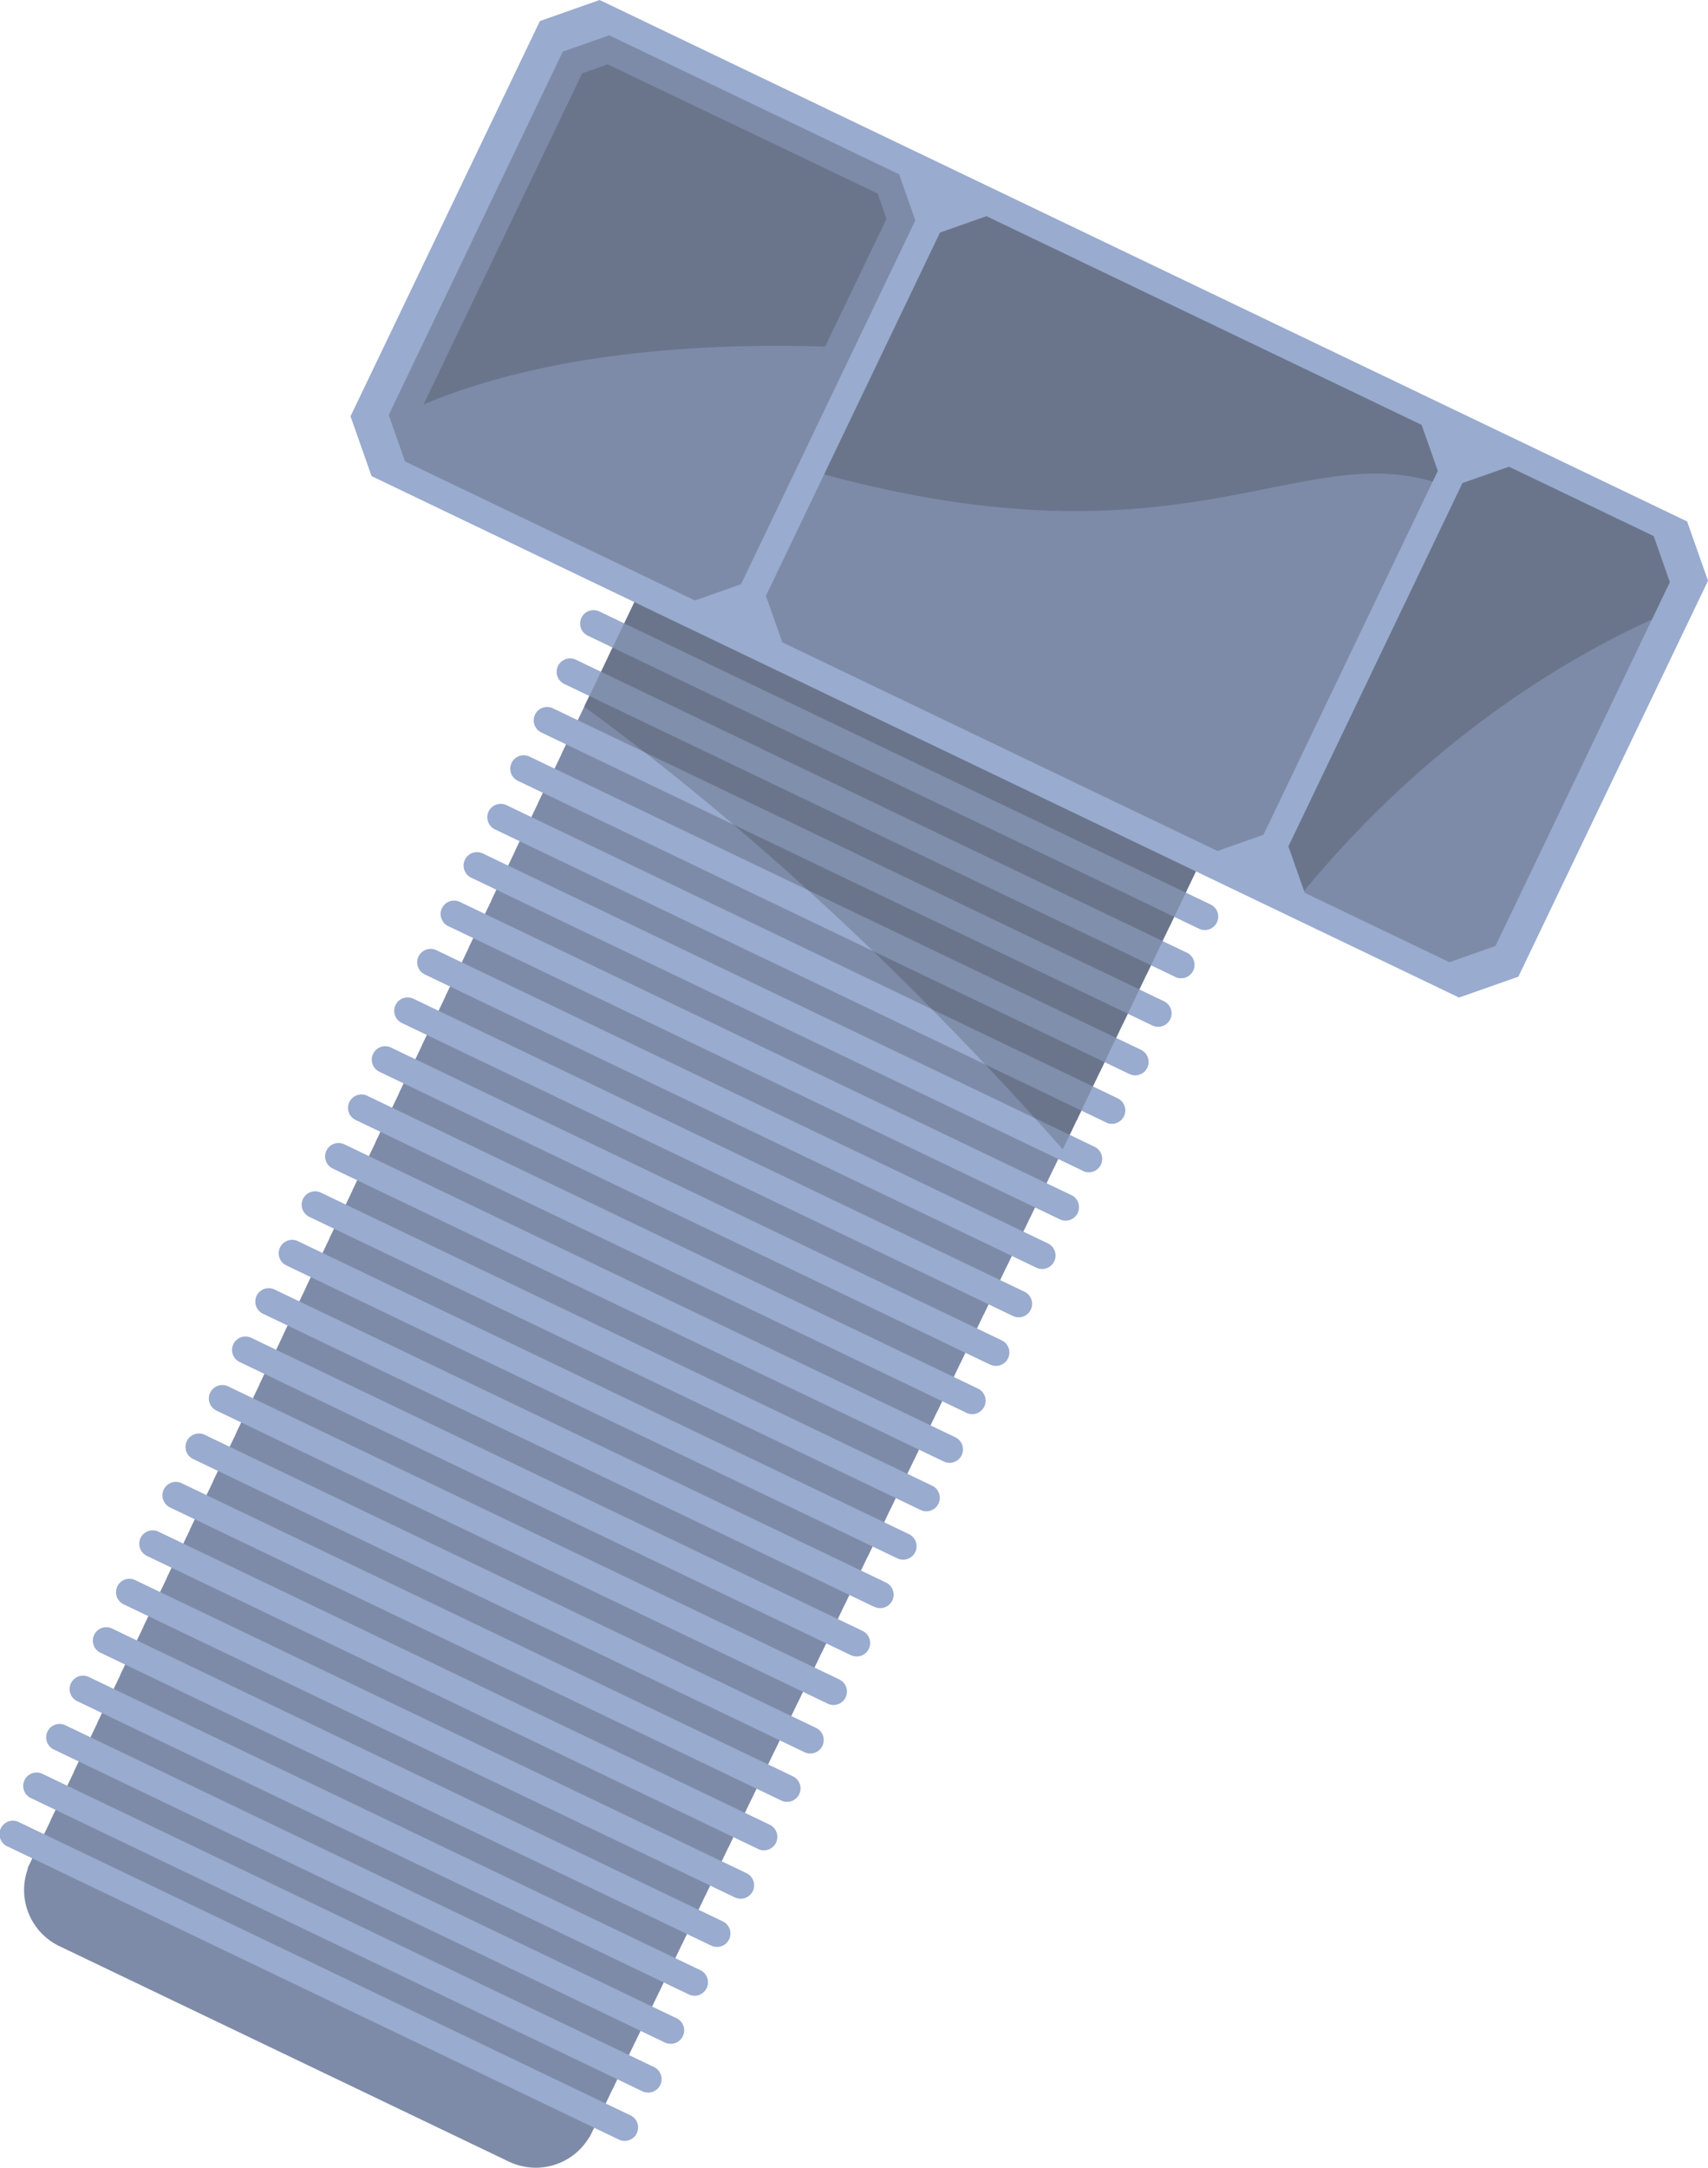 <svg xmlns="http://www.w3.org/2000/svg" viewBox="0 0 472.95 600"><g style="isolation:isolate"><g id="Ebene_1" data-name="Ebene 1"><path d="M250.25,143.54,71.89,515.68a17.23,17.23,0,0,0,8.09,23L204.41,598.3a17.22,17.22,0,0,0,23-8.09L405.76,218.08Z" transform="translate(-63.52)" style="fill:#7d8ba8"/><g style="mix-blend-mode:multiply"><rect x="224.81" y="212.82" width="172.45" height="6.81" transform="translate(60.49 -113.19) rotate(25.61)" style="fill:#7d8ba8"/></g><path d="M395.53,257.06,226.27,175.94a3.71,3.71,0,0,1,3.21-6.7l169.26,81.12a3.71,3.71,0,1,1-3.21,6.7Z" transform="translate(-63.52)" style="fill:#99abce"/><g style="mix-blend-mode:multiply"><rect x="218.38" y="226.22" width="172.45" height="6.81" transform="translate(65.65 -109.1) rotate(25.61)" style="fill:#7d8ba8"/></g><path d="M389.1,270.47,219.85,189.35a3.72,3.72,0,1,1,3.21-6.71l169.26,81.13a3.72,3.72,0,0,1-3.22,6.7Z" transform="translate(-63.52)" style="fill:#99abce"/><g style="mix-blend-mode:multiply"><rect x="211.96" y="239.63" width="172.45" height="6.81" transform="translate(70.81 -105.01) rotate(25.61)" style="fill:#7d8ba8"/></g><path d="M382.68,283.88,213.42,202.75a3.71,3.71,0,0,1,3.21-6.7l169.26,81.12a3.72,3.72,0,0,1-3.21,6.71Z" transform="translate(-63.52)" style="fill:#99abce"/><g style="mix-blend-mode:multiply"><rect x="205.53" y="253.04" width="172.45" height="6.81" transform="translate(75.98 -100.91) rotate(25.61)" style="fill:#7d8ba8"/></g><path d="M376.25,297.28,207,216.16a3.72,3.72,0,1,1,3.21-6.71l169.25,81.13a3.71,3.71,0,1,1-3.21,6.7Z" transform="translate(-63.52)" style="fill:#99abce"/><g style="mix-blend-mode:multiply"><rect x="199.11" y="266.44" width="172.45" height="6.81" transform="translate(81.14 -96.82) rotate(25.61)" style="fill:#7d8ba8"/></g><path d="M369.83,310.69,200.57,229.56a3.71,3.71,0,1,1,3.21-6.7L373,304a3.71,3.71,0,0,1-3.21,6.7Z" transform="translate(-63.52)" style="fill:#99abce"/><g style="mix-blend-mode:multiply"><rect x="192.68" y="279.85" width="172.45" height="6.81" transform="translate(86.3 -92.72) rotate(25.61)" style="fill:#7d8ba8"/></g><path d="M363.4,324.09,194.14,243a3.72,3.72,0,1,1,3.22-6.7l169.25,81.12a3.71,3.71,0,1,1-3.21,6.7Z" transform="translate(-63.52)" style="fill:#99abce"/><g style="mix-blend-mode:multiply"><rect x="186.26" y="293.25" width="172.45" height="6.81" transform="translate(91.46 -88.63) rotate(25.61)" style="fill:#7d8ba8"/></g><path d="M357,337.5,187.72,256.38a3.72,3.72,0,1,1,3.21-6.71L360.19,330.8a3.71,3.71,0,0,1-3.21,6.7Z" transform="translate(-63.52)" style="fill:#99abce"/><g style="mix-blend-mode:multiply"><rect x="179.83" y="306.66" width="172.45" height="6.81" transform="translate(96.63 -84.53) rotate(25.61)" style="fill:#7d8ba8"/></g><path d="M350.55,350.91,181.29,269.78a3.72,3.72,0,1,1,3.22-6.7L353.76,344.2a3.72,3.72,0,0,1-3.21,6.71Z" transform="translate(-63.52)" style="fill:#99abce"/><g style="mix-blend-mode:multiply"><rect x="173.41" y="320.07" width="172.45" height="6.81" transform="translate(101.79 -80.44) rotate(25.61)" style="fill:#7d8ba8"/></g><path d="M344.12,364.31,174.87,283.19a3.72,3.72,0,1,1,3.21-6.71l169.26,81.13a3.72,3.72,0,0,1-3.22,6.7Z" transform="translate(-63.52)" style="fill:#99abce"/><g style="mix-blend-mode:multiply"><rect x="166.98" y="333.47" width="172.45" height="6.81" transform="translate(106.95 -76.35) rotate(25.61)" style="fill:#7d8ba8"/></g><path d="M337.7,377.72,168.44,296.59a3.72,3.72,0,0,1,3.22-6.7L340.91,371a3.71,3.71,0,1,1-3.21,6.7Z" transform="translate(-63.52)" style="fill:#99abce"/><g style="mix-blend-mode:multiply"><rect x="160.55" y="346.88" width="172.45" height="6.81" transform="translate(112.12 -72.25) rotate(25.61)" style="fill:#7d8ba8"/></g><path d="M331.27,391.12,162,310a3.71,3.71,0,1,1,3.21-6.7l169.26,81.12a3.72,3.72,0,0,1-3.22,6.7Z" transform="translate(-63.52)" style="fill:#99abce"/><g style="mix-blend-mode:multiply"><rect x="154.13" y="360.28" width="172.45" height="6.81" transform="translate(117.28 -68.16) rotate(25.61)" style="fill:#7d8ba8"/></g><path d="M324.85,404.53,155.59,323.41a3.72,3.72,0,0,1,3.21-6.71l169.26,81.13a3.71,3.71,0,1,1-3.21,6.7Z" transform="translate(-63.52)" style="fill:#99abce"/><g style="mix-blend-mode:multiply"><rect x="147.7" y="373.69" width="172.45" height="6.81" transform="translate(122.44 -64.06) rotate(25.61)" style="fill:#7d8ba8"/></g><path d="M318.42,417.94,149.17,336.81a3.71,3.71,0,1,1,3.21-6.7l169.26,81.12a3.72,3.72,0,0,1-3.22,6.71Z" transform="translate(-63.52)" style="fill:#99abce"/><g style="mix-blend-mode:multiply"><rect x="141.28" y="387.1" width="172.45" height="6.81" transform="translate(127.61 -59.97) rotate(25.61)" style="fill:#7d8ba8"/></g><path d="M312,431.34,142.74,350.22a3.72,3.72,0,0,1,3.21-6.71l169.26,81.13a3.71,3.71,0,1,1-3.21,6.7Z" transform="translate(-63.52)" style="fill:#99abce"/><g style="mix-blend-mode:multiply"><rect x="134.85" y="400.5" width="172.45" height="6.81" transform="translate(132.77 -55.88) rotate(25.61)" style="fill:#7d8ba8"/></g><path d="M305.57,444.75,136.32,363.62a3.71,3.71,0,1,1,3.21-6.7L308.78,438a3.72,3.72,0,1,1-3.21,6.71Z" transform="translate(-63.52)" style="fill:#99abce"/><g style="mix-blend-mode:multiply"><rect x="128.43" y="413.91" width="172.45" height="6.81" transform="translate(137.93 -51.78) rotate(25.61)" style="fill:#7d8ba8"/></g><path d="M299.15,458.15,129.89,377a3.71,3.71,0,1,1,3.21-6.7l169.26,81.12a3.71,3.71,0,0,1-3.21,6.7Z" transform="translate(-63.52)" style="fill:#99abce"/><g style="mix-blend-mode:multiply"><rect x="122" y="427.31" width="172.45" height="6.81" transform="translate(143.1 -47.69) rotate(25.61)" style="fill:#7d8ba8"/></g><path d="M292.72,471.56,123.46,390.44a3.72,3.72,0,0,1,3.22-6.71l169.25,81.13a3.71,3.71,0,1,1-3.21,6.7Z" transform="translate(-63.52)" style="fill:#99abce"/><g style="mix-blend-mode:multiply"><rect x="115.58" y="440.72" width="172.45" height="6.81" transform="translate(148.26 -43.59) rotate(25.61)" style="fill:#7d8ba8"/></g><path d="M286.3,485,117,403.84a3.71,3.71,0,1,1,3.21-6.7l169.26,81.12A3.72,3.72,0,0,1,286.3,485Z" transform="translate(-63.52)" style="fill:#99abce"/><g style="mix-blend-mode:multiply"><rect x="109.15" y="454.13" width="172.45" height="6.81" transform="translate(153.42 -39.5) rotate(25.61)" style="fill:#7d8ba8"/></g><path d="M279.87,498.37,110.61,417.25a3.72,3.72,0,0,1,3.22-6.71l169.25,81.13a3.71,3.71,0,1,1-3.21,6.7Z" transform="translate(-63.52)" style="fill:#99abce"/><g style="mix-blend-mode:multiply"><rect x="102.73" y="467.53" width="172.45" height="6.81" transform="translate(158.59 -35.41) rotate(25.61)" style="fill:#7d8ba8"/></g><path d="M273.44,511.78,104.19,430.65a3.71,3.71,0,1,1,3.21-6.7l169.26,81.12a3.72,3.72,0,0,1-3.22,6.71Z" transform="translate(-63.52)" style="fill:#99abce"/><g style="mix-blend-mode:multiply"><rect x="96.3" y="480.94" width="172.45" height="6.81" transform="translate(163.75 -31.31) rotate(25.61)" style="fill:#7d8ba8"/></g><path d="M267,525.18,97.76,444.06a3.71,3.71,0,0,1,3.21-6.7l169.26,81.12a3.71,3.71,0,1,1-3.21,6.7Z" transform="translate(-63.52)" style="fill:#99abce"/><g style="mix-blend-mode:multiply"><rect x="89.87" y="494.34" width="172.45" height="6.81" transform="translate(168.91 -27.22) rotate(25.61)" style="fill:#7d8ba8"/></g><path d="M260.59,538.59,91.34,457.46a3.71,3.71,0,1,1,3.21-6.7l169.26,81.13a3.72,3.72,0,0,1-3.22,6.7Z" transform="translate(-63.52)" style="fill:#99abce"/><g style="mix-blend-mode:multiply"><rect x="83.45" y="507.75" width="172.45" height="6.81" transform="translate(174.07 -23.12) rotate(25.61)" style="fill:#7d8ba8"/></g><path d="M254.17,552,84.91,470.87a3.71,3.71,0,0,1,3.21-6.7l169.26,81.12a3.72,3.72,0,1,1-3.21,6.71Z" transform="translate(-63.52)" style="fill:#99abce"/><g style="mix-blend-mode:multiply"><rect x="77.02" y="521.15" width="172.45" height="6.81" transform="translate(179.24 -19.03) rotate(25.61)" style="fill:#7d8ba8"/></g><path d="M247.74,565.4,78.49,484.28a3.72,3.72,0,1,1,3.21-6.71L251,558.7a3.72,3.72,0,0,1-3.22,6.7Z" transform="translate(-63.52)" style="fill:#99abce"/><g style="mix-blend-mode:multiply"><rect x="70.6" y="534.56" width="172.45" height="6.81" transform="translate(184.4 -14.94) rotate(25.61)" style="fill:#7d8ba8"/></g><path d="M241.32,578.81,72.06,497.68a3.71,3.71,0,0,1,3.21-6.7L244.53,572.1a3.72,3.72,0,1,1-3.21,6.71Z" transform="translate(-63.52)" style="fill:#99abce"/><g style="mix-blend-mode:multiply"><rect x="64.17" y="547.97" width="172.45" height="6.81" transform="translate(189.56 -10.84) rotate(25.61)" style="fill:#7d8ba8"/></g><path d="M234.89,592.21,65.63,511.09a3.72,3.72,0,1,1,3.22-6.7L238.1,585.51a3.71,3.71,0,1,1-3.21,6.7Z" transform="translate(-63.52)" style="fill:#99abce"/><g style="opacity:0.2"><path d="M225.29,195.63c32.87,23.91,80,63.2,132.52,122.49l47.95-100L250.25,143.54Z" transform="translate(-63.52)" style="fill:#202020"/></g><polygon points="467.17 144.33 166.04 0 149.5 5.83 97.06 115.23 102.88 131.78 404.01 276.11 420.44 270.33 472.95 160.75 467.17 144.33" style="fill:#99abce"/><polygon points="414.1 261.84 462.37 161.13 457.88 148.38 417.83 129.18 404.96 133.71 356.76 234.27 361.29 247.13 401.35 266.33 414.1 261.84" style="fill:#7d8ba8"/><polygon points="349.86 231.05 398.13 130.34 393.65 117.59 273.15 59.84 260.29 64.37 212.09 164.93 216.62 177.79 337.11 235.54 349.86 231.05" style="fill:#7d8ba8"/><polygon points="205.19 161.71 253.46 61 248.97 48.25 168.7 9.77 155.83 14.3 107.64 114.86 112.16 127.73 192.44 166.2 205.19 161.71" style="fill:#7d8ba8"/><g style="opacity:0.2;mix-blend-mode:multiply"><path d="M336.68,59.84l-12.87,4.53-32.09,66.94c98.65,26.79,131-9.18,168.53,2l1.41-2.94-4.49-12.75Z" transform="translate(-63.52)" style="fill:#202020"/></g><g style="opacity:0.2;mix-blend-mode:multiply"><path d="M481.35,129.18l-12.87,4.53L420.29,234.27l4.34,12.33C459,205,496.38,182.65,521,171.43l4.93-10.3-4.48-12.75Z" transform="translate(-63.52)" style="fill:#202020"/></g><g style="opacity:0.2;mix-blend-mode:multiply"><path d="M231.78,17.81l-7.05,2.48-43.92,91.64c34.56-14.47,77.27-17.05,111.19-16L309,60.57l-2.44-7Z" transform="translate(-63.52)" style="fill:#202020"/></g></g></g></svg>
